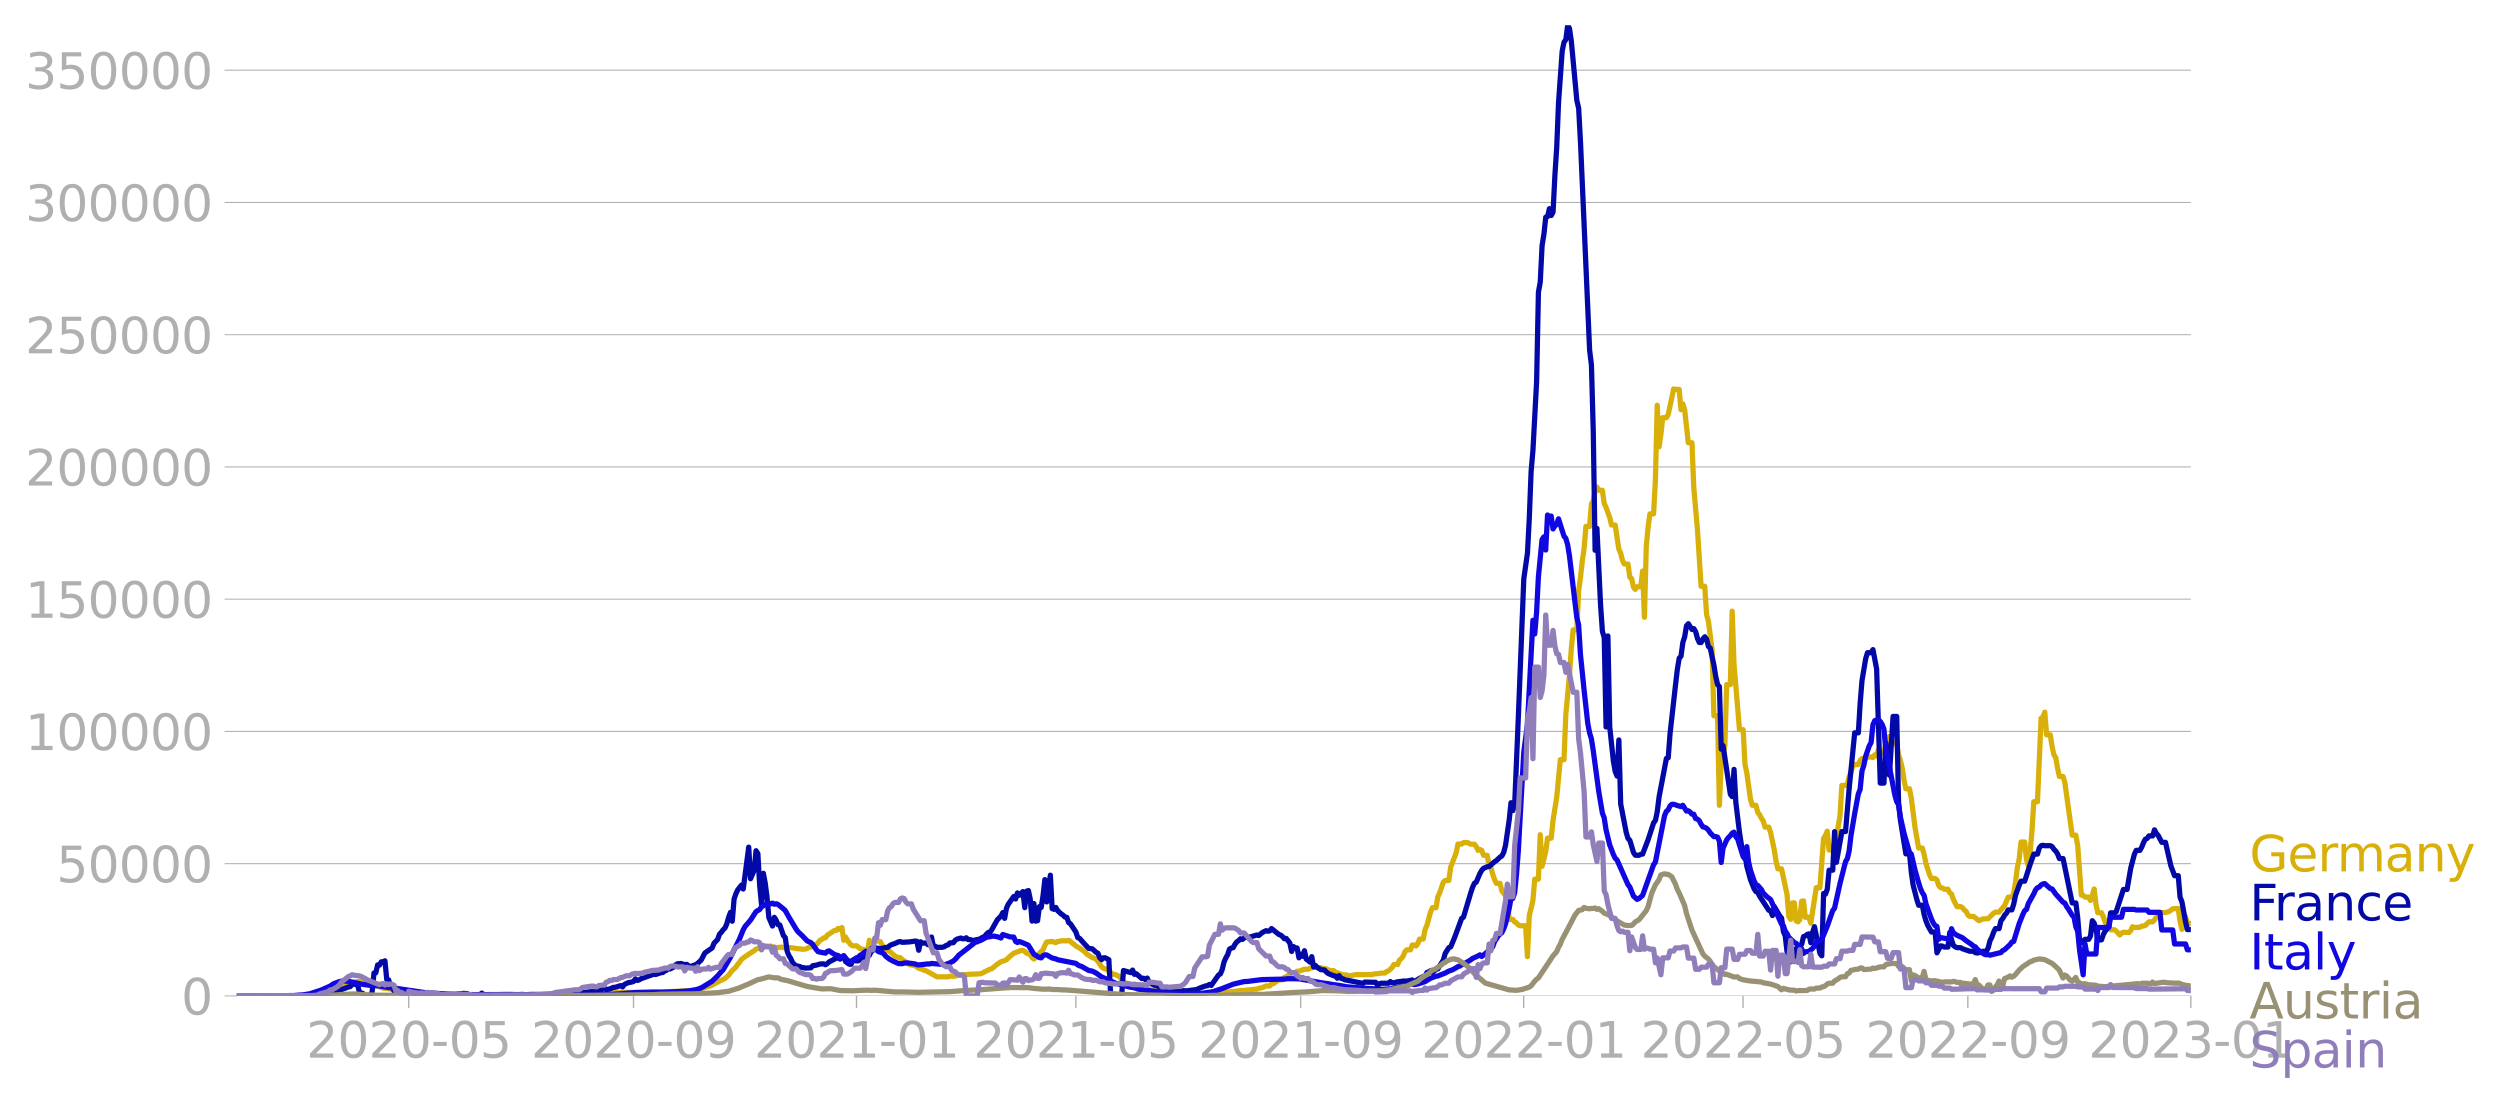 <svg xmlns="http://www.w3.org/2000/svg" xmlns:xlink="http://www.w3.org/1999/xlink" width="951.91" height="419.946" viewBox="0 0 713.933 314.96"><defs><style>*{stroke-linejoin:round;stroke-linecap:butt}</style></defs><g id="figure_1"><path id="patch_1" d="M0 314.96h713.933V0H0v314.96z" style="fill:none"/><g id="axes_1"><path id="patch_2" d="M67.645 284.4h558V7.2h-558v277.2z" style="fill:none"/><g id="matplotlib.axis_1"><g id="xtick_1"><g id="line2d_1"><defs><path id="me583540f4d" d="M0 0v3.5" style="stroke:#b0b0b0;stroke-width:.4"/></defs><use xlink:href="#me583540f4d" x="116.711" y="284.4" style="fill:#b0b0b0;stroke:#b0b0b0;stroke-width:.4"/></g><g id="text_1" style="fill:#b0b0b0" transform="matrix(.14 0 0 -.14 87.463 302.038)"><defs><path id="DejaVuSans-32" d="M1228 531h2203V0H469v531q359 372 979 998 621 627 780 809 303 340 423 576 121 236 121 464 0 372-261 606-261 235-680 235-297 0-627-103-329-103-704-313v638q381 153 712 231 332 78 607 78 725 0 1156-363 431-362 431-968 0-288-108-546-107-257-392-607-78-91-497-524-418-433-1181-1211z" transform="scale(.016)"/><path id="DejaVuSans-30" d="M2034 4250q-487 0-733-480-245-479-245-1442 0-959 245-1439 246-480 733-480 491 0 736 480 246 480 246 1439 0 963-246 1442-245 480-736 480zm0 500q785 0 1199-621 414-620 414-1801 0-1178-414-1799Q2819-91 2034-91q-784 0-1198 620-414 621-414 1799 0 1181 414 1801 414 621 1198 621z" transform="scale(.016)"/><path id="DejaVuSans-2d" d="M313 2009h1684v-512H313v512z" transform="scale(.016)"/><path id="DejaVuSans-35" d="M691 4666h2478v-532H1269V2991q137 47 274 70 138 23 276 23 781 0 1237-428 457-428 457-1159 0-753-469-1171Q2575-91 1722-91q-294 0-599 50Q819 9 494 109v635q281-153 581-228t634-75q541 0 856 284 316 284 316 772 0 487-316 771-315 285-856 285-253 0-505-56-251-56-513-175v2344z" transform="scale(.016)"/></defs><use xlink:href="#DejaVuSans-32"/><use xlink:href="#DejaVuSans-30" x="63.623"/><use xlink:href="#DejaVuSans-32" x="127.246"/><use xlink:href="#DejaVuSans-30" x="190.869"/><use xlink:href="#DejaVuSans-2d" x="254.492"/><use xlink:href="#DejaVuSans-30" x="290.576"/><use xlink:href="#DejaVuSans-35" x="354.199"/></g></g><g id="xtick_2"><use xlink:href="#me583540f4d" id="line2d_2" x="180.915" y="284.4" style="fill:#b0b0b0;stroke:#b0b0b0;stroke-width:.4"/><g id="text_2" style="fill:#b0b0b0" transform="matrix(.14 0 0 -.14 151.667 302.038)"><defs><path id="DejaVuSans-39" d="M703 97v575q238-113 481-172 244-59 479-59 625 0 954 420 330 420 377 1277-181-269-460-413-278-144-615-144-700 0-1108 423-408 424-408 1159 0 718 425 1152 425 435 1131 435 810 0 1236-621 427-620 427-1801 0-1103-524-1761Q2575-91 1691-91q-238 0-482 47Q966 3 703 97zm1256 1978q425 0 673 290 249 291 249 798 0 503-249 795-248 292-673 292t-673-292q-248-292-248-795 0-507 248-798 248-290 673-290z" transform="scale(.016)"/></defs><use xlink:href="#DejaVuSans-32"/><use xlink:href="#DejaVuSans-30" x="63.623"/><use xlink:href="#DejaVuSans-32" x="127.246"/><use xlink:href="#DejaVuSans-30" x="190.869"/><use xlink:href="#DejaVuSans-2d" x="254.492"/><use xlink:href="#DejaVuSans-30" x="290.576"/><use xlink:href="#DejaVuSans-39" x="354.199"/></g></g><g id="xtick_3"><use xlink:href="#me583540f4d" id="line2d_3" x="244.597" y="284.4" style="fill:#b0b0b0;stroke:#b0b0b0;stroke-width:.4"/><g id="text_3" style="fill:#b0b0b0" transform="matrix(.14 0 0 -.14 215.35 302.038)"><defs><path id="DejaVuSans-31" d="M794 531h1031v3560L703 3866v575l1116 225h631V531h1031V0H794v531z" transform="scale(.016)"/></defs><use xlink:href="#DejaVuSans-32"/><use xlink:href="#DejaVuSans-30" x="63.623"/><use xlink:href="#DejaVuSans-32" x="127.246"/><use xlink:href="#DejaVuSans-31" x="190.869"/><use xlink:href="#DejaVuSans-2d" x="254.492"/><use xlink:href="#DejaVuSans-30" x="290.576"/><use xlink:href="#DejaVuSans-31" x="354.199"/></g></g><g id="xtick_4"><use xlink:href="#me583540f4d" id="line2d_4" x="307.235" y="284.4" style="fill:#b0b0b0;stroke:#b0b0b0;stroke-width:.4"/><g id="text_4" style="fill:#b0b0b0" transform="matrix(.14 0 0 -.14 277.987 302.038)"><use xlink:href="#DejaVuSans-32"/><use xlink:href="#DejaVuSans-30" x="63.623"/><use xlink:href="#DejaVuSans-32" x="127.246"/><use xlink:href="#DejaVuSans-31" x="190.869"/><use xlink:href="#DejaVuSans-2d" x="254.492"/><use xlink:href="#DejaVuSans-30" x="290.576"/><use xlink:href="#DejaVuSans-35" x="354.199"/></g></g><g id="xtick_5"><use xlink:href="#me583540f4d" id="line2d_5" x="371.439" y="284.4" style="fill:#b0b0b0;stroke:#b0b0b0;stroke-width:.4"/><g id="text_5" style="fill:#b0b0b0" transform="matrix(.14 0 0 -.14 342.191 302.038)"><use xlink:href="#DejaVuSans-32"/><use xlink:href="#DejaVuSans-30" x="63.623"/><use xlink:href="#DejaVuSans-32" x="127.246"/><use xlink:href="#DejaVuSans-31" x="190.869"/><use xlink:href="#DejaVuSans-2d" x="254.492"/><use xlink:href="#DejaVuSans-30" x="290.576"/><use xlink:href="#DejaVuSans-39" x="354.199"/></g></g><g id="xtick_6"><use xlink:href="#me583540f4d" id="line2d_6" x="435.121" y="284.4" style="fill:#b0b0b0;stroke:#b0b0b0;stroke-width:.4"/><g id="text_6" style="fill:#b0b0b0" transform="matrix(.14 0 0 -.14 405.873 302.038)"><use xlink:href="#DejaVuSans-32"/><use xlink:href="#DejaVuSans-30" x="63.623"/><use xlink:href="#DejaVuSans-32" x="127.246"/><use xlink:href="#DejaVuSans-32" x="190.869"/><use xlink:href="#DejaVuSans-2d" x="254.492"/><use xlink:href="#DejaVuSans-30" x="290.576"/><use xlink:href="#DejaVuSans-31" x="354.199"/></g></g><g id="xtick_7"><use xlink:href="#me583540f4d" id="line2d_7" x="497.759" y="284.4" style="fill:#b0b0b0;stroke:#b0b0b0;stroke-width:.4"/><g id="text_7" style="fill:#b0b0b0" transform="matrix(.14 0 0 -.14 468.511 302.038)"><use xlink:href="#DejaVuSans-32"/><use xlink:href="#DejaVuSans-30" x="63.623"/><use xlink:href="#DejaVuSans-32" x="127.246"/><use xlink:href="#DejaVuSans-32" x="190.869"/><use xlink:href="#DejaVuSans-2d" x="254.492"/><use xlink:href="#DejaVuSans-30" x="290.576"/><use xlink:href="#DejaVuSans-35" x="354.199"/></g></g><g id="xtick_8"><use xlink:href="#me583540f4d" id="line2d_8" x="561.963" y="284.4" style="fill:#b0b0b0;stroke:#b0b0b0;stroke-width:.4"/><g id="text_8" style="fill:#b0b0b0" transform="matrix(.14 0 0 -.14 532.715 302.038)"><use xlink:href="#DejaVuSans-32"/><use xlink:href="#DejaVuSans-30" x="63.623"/><use xlink:href="#DejaVuSans-32" x="127.246"/><use xlink:href="#DejaVuSans-32" x="190.869"/><use xlink:href="#DejaVuSans-2d" x="254.492"/><use xlink:href="#DejaVuSans-30" x="290.576"/><use xlink:href="#DejaVuSans-39" x="354.199"/></g></g><g id="xtick_9"><use xlink:href="#me583540f4d" id="line2d_9" x="625.645" y="284.4" style="fill:#b0b0b0;stroke:#b0b0b0;stroke-width:.4"/><g id="text_9" style="fill:#b0b0b0" transform="matrix(.14 0 0 -.14 596.397 302.038)"><defs><path id="DejaVuSans-33" d="M2597 2516q453-97 707-404 255-306 255-756 0-690-475-1069Q2609-91 1734-91q-293 0-604 58T488 141v609q262-153 574-231 313-78 654-78 593 0 904 234t311 681q0 413-289 645-289 233-804 233h-544v519h569q465 0 712 186t247 536q0 359-255 551-254 193-729 193-260 0-557-57-297-56-653-174v562q360 100 674 150t592 50q719 0 1137-327 419-326 419-882 0-388-222-655t-631-370z" transform="scale(.016)"/></defs><use xlink:href="#DejaVuSans-32"/><use xlink:href="#DejaVuSans-30" x="63.623"/><use xlink:href="#DejaVuSans-32" x="127.246"/><use xlink:href="#DejaVuSans-33" x="190.869"/><use xlink:href="#DejaVuSans-2d" x="254.492"/><use xlink:href="#DejaVuSans-30" x="290.576"/><use xlink:href="#DejaVuSans-31" x="354.199"/></g></g></g><g id="matplotlib.axis_2"><g id="ytick_1"><path id="line2d_10" d="M67.645 284.4h558" clip-path="url(#p1cb2a38224)" style="fill:none;stroke:#b0b0b0;stroke-width:.3;stroke-linecap:square"/><g id="line2d_11"><defs><path id="mfbc262b089" d="M0 0h-3.5" style="stroke:#b0b0b0;stroke-width:.3"/></defs><use xlink:href="#mfbc262b089" x="67.645" y="284.4" style="fill:#b0b0b0;stroke:#b0b0b0;stroke-width:.3"/></g><use xlink:href="#DejaVuSans-30" id="text_10" style="fill:#b0b0b0" transform="matrix(.14 0 0 -.14 51.737 289.719)"/></g><g id="ytick_2"><path id="line2d_12" d="M67.645 246.636h558" clip-path="url(#p1cb2a38224)" style="fill:none;stroke:#b0b0b0;stroke-width:.3;stroke-linecap:square"/><use xlink:href="#mfbc262b089" id="line2d_13" x="67.645" y="246.636" style="fill:#b0b0b0;stroke:#b0b0b0;stroke-width:.3"/><g id="text_11" style="fill:#b0b0b0" transform="matrix(.14 0 0 -.14 16.108 251.955)"><use xlink:href="#DejaVuSans-35"/><use xlink:href="#DejaVuSans-30" x="63.623"/><use xlink:href="#DejaVuSans-30" x="127.246"/><use xlink:href="#DejaVuSans-30" x="190.869"/><use xlink:href="#DejaVuSans-30" x="254.492"/></g></g><g id="ytick_3"><path id="line2d_14" d="M67.645 208.872h558" clip-path="url(#p1cb2a38224)" style="fill:none;stroke:#b0b0b0;stroke-width:.3;stroke-linecap:square"/><use xlink:href="#mfbc262b089" id="line2d_15" x="67.645" y="208.872" style="fill:#b0b0b0;stroke:#b0b0b0;stroke-width:.3"/><g id="text_12" style="fill:#b0b0b0" transform="matrix(.14 0 0 -.14 7.2 214.191)"><use xlink:href="#DejaVuSans-31"/><use xlink:href="#DejaVuSans-30" x="63.623"/><use xlink:href="#DejaVuSans-30" x="127.246"/><use xlink:href="#DejaVuSans-30" x="190.869"/><use xlink:href="#DejaVuSans-30" x="254.492"/><use xlink:href="#DejaVuSans-30" x="318.115"/></g></g><g id="ytick_4"><path id="line2d_16" d="M67.645 171.108h558" clip-path="url(#p1cb2a38224)" style="fill:none;stroke:#b0b0b0;stroke-width:.3;stroke-linecap:square"/><use xlink:href="#mfbc262b089" id="line2d_17" x="67.645" y="171.108" style="fill:#b0b0b0;stroke:#b0b0b0;stroke-width:.3"/><g id="text_13" style="fill:#b0b0b0" transform="matrix(.14 0 0 -.14 7.2 176.427)"><use xlink:href="#DejaVuSans-31"/><use xlink:href="#DejaVuSans-35" x="63.623"/><use xlink:href="#DejaVuSans-30" x="127.246"/><use xlink:href="#DejaVuSans-30" x="190.869"/><use xlink:href="#DejaVuSans-30" x="254.492"/><use xlink:href="#DejaVuSans-30" x="318.115"/></g></g><g id="ytick_5"><path id="line2d_18" d="M67.645 133.344h558" clip-path="url(#p1cb2a38224)" style="fill:none;stroke:#b0b0b0;stroke-width:.3;stroke-linecap:square"/><use xlink:href="#mfbc262b089" id="line2d_19" x="67.645" y="133.344" style="fill:#b0b0b0;stroke:#b0b0b0;stroke-width:.3"/><g id="text_14" style="fill:#b0b0b0" transform="matrix(.14 0 0 -.14 7.2 138.663)"><use xlink:href="#DejaVuSans-32"/><use xlink:href="#DejaVuSans-30" x="63.623"/><use xlink:href="#DejaVuSans-30" x="127.246"/><use xlink:href="#DejaVuSans-30" x="190.869"/><use xlink:href="#DejaVuSans-30" x="254.492"/><use xlink:href="#DejaVuSans-30" x="318.115"/></g></g><g id="ytick_6"><path id="line2d_20" d="M67.645 95.58h558" clip-path="url(#p1cb2a38224)" style="fill:none;stroke:#b0b0b0;stroke-width:.3;stroke-linecap:square"/><use xlink:href="#mfbc262b089" id="line2d_21" x="67.645" y="95.581" style="fill:#b0b0b0;stroke:#b0b0b0;stroke-width:.3"/><g id="text_15" style="fill:#b0b0b0" transform="matrix(.14 0 0 -.14 7.2 100.9)"><use xlink:href="#DejaVuSans-32"/><use xlink:href="#DejaVuSans-35" x="63.623"/><use xlink:href="#DejaVuSans-30" x="127.246"/><use xlink:href="#DejaVuSans-30" x="190.869"/><use xlink:href="#DejaVuSans-30" x="254.492"/><use xlink:href="#DejaVuSans-30" x="318.115"/></g></g><g id="ytick_7"><path id="line2d_22" d="M67.645 57.817h558" clip-path="url(#p1cb2a38224)" style="fill:none;stroke:#b0b0b0;stroke-width:.3;stroke-linecap:square"/><use xlink:href="#mfbc262b089" id="line2d_23" x="67.645" y="57.817" style="fill:#b0b0b0;stroke:#b0b0b0;stroke-width:.3"/><g id="text_16" style="fill:#b0b0b0" transform="matrix(.14 0 0 -.14 7.2 63.136)"><use xlink:href="#DejaVuSans-33"/><use xlink:href="#DejaVuSans-30" x="63.623"/><use xlink:href="#DejaVuSans-30" x="127.246"/><use xlink:href="#DejaVuSans-30" x="190.869"/><use xlink:href="#DejaVuSans-30" x="254.492"/><use xlink:href="#DejaVuSans-30" x="318.115"/></g></g><g id="ytick_8"><path id="line2d_24" d="M67.645 20.053h558" clip-path="url(#p1cb2a38224)" style="fill:none;stroke:#b0b0b0;stroke-width:.3;stroke-linecap:square"/><use xlink:href="#mfbc262b089" id="line2d_25" x="67.645" y="20.053" style="fill:#b0b0b0;stroke:#b0b0b0;stroke-width:.3"/><g id="text_17" style="fill:#b0b0b0" transform="matrix(.14 0 0 -.14 7.2 25.372)"><use xlink:href="#DejaVuSans-33"/><use xlink:href="#DejaVuSans-35" x="63.623"/><use xlink:href="#DejaVuSans-30" x="127.246"/><use xlink:href="#DejaVuSans-30" x="190.869"/><use xlink:href="#DejaVuSans-30" x="254.492"/><use xlink:href="#DejaVuSans-30" x="318.115"/></g></g></g><path id="line2d_26" d="m67.645 284.4 21.401-.107 2.088-.154 1.566-.265 1.566-.405 1.044-.457.522-.098 3.654-2.176 3.654-.564 3.132.786.522.336 1.566.476 1.044.437 3.654.405 1.044.245 5.741.789 1.044.013 6.264.252 1.566.063 14.094.088 2.61-.13 3.653.126 11.484-.02 4.698-.139 9.918-.433 1.565-.1 8.352.102 1.566-.093 2.088-.076 6.786-.332 2.088-.104 3.132-.652 1.044-.362 1.044-.277 1.566-.831 1.044-.563 1.044-.497.522-.265 1.043-.924 1.044-1.345 1.044-.96.522-.796.522-.592.522-.803 1.044-.792 2.088-1.384.522-.304.522-.469 1.044-.335.522.002 1.044-.34.522-.219.522.101.522-.1.522.274 1.044.198 1.566-.146.522.13 2.088.01 2.088.317.522-.005.522.147 1.044-.045.522-.175.522-.341 1.044-.174.522-.383.522-.176 1.044-1.246.522-.262.522-.435.522-.04.522-.747 2.087-1.357.522-.03.522-.55.522.322.522-.568.522 3.644.522-.937.522.972 1.044 1.328.522.246 1.044-.038 1.044.843 1.566.36.522.665.522-3.436.522 1.178.522-.715.522-.286.522-.098 1.044.31.522 1.022.522.65.522.33.522.578.522.154 1.044.906.522.486 1.044.42.522.044.522.535 1.566 1.02.522.442 1.566.268 1.044.738 1.044.318.522.278.522.116 3.132 1.729 3.131.012.522-.168 1.566-.046 1.044-.275 1.566-.126 1.566-.12 1.044-.041 2.088-.1 2.61-1.306.522-.132 1.566-1.304 1.044-.68 1.044-.336.522-.256 1.044-.997 1.044-.85 1.566-.59.522-.178.522-.034.522.253.522.537.522.149.522.287.522.796.522.42.522-.386 1.566-1.767.522-.423.522-1.297.522-.973 1.565-.151 1.044.324.522-.344.522-.01.522-.185 1.566.038.522-.147.522.286.522.516.522.347.522.48 1.044.565 1.566 1.125.522.63 1.566.984.522.152.522.338.522.489 1.044 1.612.522.448 1.044.37 1.566 1.247 1.044.28 1.044.543.522.907.522.646 1.044.329.522.309 1.044.09.522-.248.522.18 1.044.793 1.044.245.522.063 1.044.336 3.131.537 1.566.554 1.044-.028 6.264.356.522.058.522-.132 3.654-.126 1.566-.155 4.698-.432 1.044-.089 1.044-.1 1.044-.174h1.044l1.044-.14 2.088-.237h.522l.522-.235 1.044-.23 1.044-.457h1.043l.522-.537.522-.155 1.566-1.056h1.044l.522-.681.522-.198 1.566-1.102h1.044l.522-.482h.522l1.566-.57h1.044l.522-.298 1.566-.294.522.138h1.044l.522.212 1.044.163 1.044.48h1.044l.522.443 2.088.775h1.044l.522.212.522.054 1.566-.343 4.698.004.522-.195 1.565-.136.522-.118h1.044l.522-.443.522-.194 1.044-.95.522-.87h1.044l.522-1.269.522-.4.522-.668.522-1.29.522-.55h1.044l.522-1.364.522-.036.522.303.522-.638.522-1.343h1.044l.522-2.694.522-1.19 1.044-3.832.522-1.243h1.044l.522-3.143.522-1.102 1.044-3.057.522-.467h1.044l.522-3.788 1.566-4.092.522-2.53h1.044l.522-.387 1.044-.08 1.044.52h1.044l.522.7.522 1.046.522-.26.522.28.522 1.41h1.043l.522 2.839.522.565.522 1.974.522 1.504.522 1.113h1.044l.522 2.141 1.044 1.407.522 1.267.522 5.5h1.044l.522.711.522.253.522.606.522.233h1.566l.522 8.81.522-11.668 1.044-4.364.522-6.078h1.044l.522-12.699.522 9.013 1.044-4.164.522-3.872h1.044l.522-5.069 1.044-6.539 1.044-10.796h1.044l.522-12.907 1.044-11.245.522-7.51.522-5.394h1.044l.522-11.022.522-3.848.522-4.801.522-3.559.522-6.332h1.044l.522-6.453.522-.75.521-2.779.522-1.267.522.935h1.044l.522 3.76.522 1.117 1.044 2.86.522 2.172h1.044l1.044 6.875.522 1.179.522 2.082.522 1.004h1.044l.522 3.767.522.41.522 2.442.522.61.522-.74h1.044l.522-4.47.522 13.176.522-20.096.522-5.619.522-3.802h1.044l.522-9.554.522-21.46.522 11.876.522-3.472.522-4.857h1.044l.522-.892 1.566-7.314.522.145h1.044l.522 5.783.522-1.648.522 1.646 1.044 9.436h1.044l.522 12.852 1.044 11.917 1.044 16.232h1.043l.522 8.06.522 1.9 1.044 8.096.522 18.91h1.044l.522 25.565.522-12.342 1.044-4.665.522-17.45h1.044l.522-20.968.522 15.147 1.566 18.693h1.044l.522 9.85.522 2.512 1.044 7.441.522 1.784h1.044l.522 2.046.522.642.522 1.038.522.778.522 1.734h1.044l.522 1.487 1.044 4.992.522 3.263.522 2.168h1.044l1.566 7.294.522 6.335.522.793.522-4.687h.522l.522 5.119.522.275.522-.628.522-5.233.522-.122.522 4.687h1.044l.522 1.691 1.565-10.144h1.044l1.044-14.063.522-.83.522-1.241.522 5.369h1.044l1.044-3.642 1.044-6.161.522-8.64h1.044l.522-.316.522-2.075 1.044-3.024.522-.53h1.044l.522-1.176.522-.557.522.348.522-.295.522-.5h1.044l.522.175.522-.78.522.336.522-1.807.522.867h1.044l.522-2.55.522-.643.522-1.445.522 1.675.522.203h1.044l.522 3.348.522 1.642.522 2.074.522 3.506.522 2.484h1.044l.522 2.713 1.044 8.295 1.044 5.91h1.043l.522 1.86.522 2.59 1.044 3.205.522 1.043h1.044l.522.406.522 1.613.522.577.522.13.522.336h1.044l.522 1.026.522.36.522 1.56 1.044 2.035h1.044l.522.336.522.637.522.393.522 1.057.522.369h1.044l1.566 1.239 1.044-.51 1.566-.088 1.566-1.563.522-.297h1.044l1.044-1.269.522-.584 1.044-2.43h1.044l.522-1.116.522-3.134.522-4.218.522-2.361.522-4.917h1.044l.522 5.067.521 1.665.522-4.07.522-5.787.522-8.388h1.044l1.044-23.84.522-.347.522-1.372.522 6.465h1.044l.522 3.318.522 2.426.522.72.522 3.065.522 2.364h1.044l.522 1.82 2.088 14.945h1.044l.522 2.904 1.044 14.221.522.03.522.524h1.044l.522.956.522-1.35.522-1.926.522 4.311.522 2.475h1.044l.522 1.131.522 1.498.522.994 1.044 1.238h1.044l.522.329 1.044 1.167.522-.516.522-.262 1.566.07.522-.527.522-1.13.522.213 1.565-.044.522-.34.522-.025.522-.17 1.044-1.03h1.044l.522-.541.522-.751.522-.323 1.044-1.025h1.044l1.044-.292 1.044-.79 1.044-.078h.522l.522 3.701.522 2.254.522-.855.522-2.757.522 1.892h1.044" clip-path="url(#p1cb2a38224)" style="fill:none;stroke:#d8b009;stroke-width:1.5;stroke-linecap:square"/><path id="line2d_27" d="m67.645 284.4 20.88-.107 2.61-.224 2.087-.309 2.088-.435 1.044-.375 1.044-.299 2.088-.79.522-.107.522-.581.522-.203.522.196.522-.155.522 2.344 1.044.372.522.673h1.566l.522-1.151.522-5.384.522-.052.522-2.259.522.07.522-.949.522-.035.522-.255.522 5.358.522.075.522 1.595.522.152.522 1.541.522-.1.522.23.522.05 1.043-.184.522.351.522-.316.522.247 1.044.125 1.044.554.522-.603 1.566.08 1.566.077.522.39 7.308.19.522-.332.522.017 1.044-.207 1.044.089.522.367 1.044-.109.522.132 1.566-.127.522-.415.522.43 2.61-.017 3.132-.017 2.61.023.521.081 2.088-.135 1.044.088 1.566-.087 2.61.02h1.044l2.61-.005 3.132-.223 1.566-.06 1.566-.098 1.566-.092 4.698-.505 1.044-.172 1.044-.664.522.445 1.044-.204 1.044-.45.522-.029 1.565-.489.522.378.522-.693 1.044-.503 1.044-.192.522-.163.522-.734.522.443.522-.133.522-.339 3.654-1.293.522.073 1.044-.34.522-.18.522-.05.522-.4.522-.24.522-.453.522.085 1.044-.564.522-.612.522-.31 1.044-.081 1.044.358.522-.122 1.044.706 1.044-.449.522-.144.522-.357 1.044-.967 1.044-2.024 2.088-1.445.522-1.333 1.044-1.086.522-1.494.522-.547.522-.729.522-.48.521-1.192.522-1.858.522-1.416.522 2.506.522-6.336.522-1.52.522-1.094 1.044-1.343.522 1.097 1.566-11.954.522 9.028 1.044-2.445.522-5.562.522.821.522 9.136.522 5.393.522-8.904.522 2.726.522 3.972.522 5.902 1.044 2.454.522-2.48.522.815.522 1.27.522.094 1.044 3.059.522.538.522 3.85.522 1.304.522.84.522 1.132.522.56.522.364 1.044.24.522.273.522.024.522.136 1.566-.075.522-.604 1.044-.166 1.044-.328 1.044-.04.522.25.522-.328.522-.488 2.087-1.075.522-.014.522.295 1.044-.832.522 1.547 1.044.738.522.04.522-1.244 1.044.283.522-.04.522-.392.522-.105.522-1.008.522.144.522-.19.522-.055.522-1.803.522-.373 1.044.145 1.044.182 1.566-.365.522.002.522-.46.522-.305 1.044-.365 1.044-.484.522-.054.522.203 2.088-.124 1.566-.236.522.059.522 2.567.522-2.414.522.373 1.044-.036.522.466.522.107.522-2.272.522 2.687.522-.07.522.328 1.565-.029.522-.155.522-.37.522-.122.522-.58 1.044-.091.522-.7.522-.312 1.044-.305.522.225.522-.008.522-.289.522.509.522.014 1.044.262 1.044-.292.522-.033 1.044-.61.522-.17.522-.687.522-.498.522-.1.522-.739 1.566-2.792 1.044-1.057.522-1.007.522 1.654.522-2.9.522-1.142 1.566-2.213.522.724.522-1.73.522.685 1.044-1.06.522 4.582.522-4.695.522-.182.522 2.446.522 6.271.522-5.001.522 5.019.522-.134.522-4.02.522.241.522-3.353.522-4.594.522 6.365 1.044-7.634.521 9.551.522.199.522-.534.522.926 1.044.945.522.348.522.526.522.081.522 1.484.522.365 1.566 2.359.522 1.573.522.237 1.566 1.76 1.044 1.085 1.044.136 1.044.981.522.243.522 1.306.522.55.522-.53.522-.005 1.044.54.522 10.342h3.132l.522-7.246 2.088.602.522-.723.522 1.22.522-.176 1.566 1.368.522-.087.522.413.522-.455.522 1.196 1.044.621.522.238.522.052 1.565.832 5.742.762.522-.128.522.103 3.132-.397 1.044-.484 1.566-.571.522-.05.522-.364.522.284 2.088-2.967.522-.315.522-1.215.522-2.171.522-1.192.522-.914.522-1.59.522-.292.522-.132.522-.961.522-.686.522-.359.522-.529.522.203 1.044-.825.522.305 2.61-.755.522.148 1.044-.879 1.044-.511.522.154.521-.087.522-.667 2.088 1.685.522.185.522.428.522.592.522-.085 1.044 1.298.522 2.426.522-1.394.522.396.522.025.522 2.793.522-1.017.522.597.522-1.594.522 2.406.522.347.522.5.522-1.565.522 2.934.522-.428.522.562 1.044.65 1.044.088.522.598.522.403 1.566.655.522.084.522.613.522-.728.522.764.522.116.522.281 5.22 1.038.522-.376 3.132.08.521.876.522-.48.522-.15 2.088.016.522-.483.522.364.522-.029 1.044-.28 1.044-.101.522-.108 1.044.016 1.566-.311.522.503 1.566-.983 1.044-.483.522-.038.522-1.129.522-.176.522-.35.522.56 1.044-.967.522-.115 1.566-2.534.522-1.876 1.044-1.648.522-.22 1.044-2.47 2.088-5.667.522-.347 2.088-7.001.522-1.551.522-1.14.522-.333 1.044-2.451.522-.911.522-.571 1.043-.448.522-.05 1.566-1.375.522-.322 1.044-.997.522-.327.522-1.022.522-2.006 1.044-7.198.522-4.971.522 2.241.522-1.656 1.044-24.905 1.566-39.651 1.044-7.31.522-9.944.522-13.39.522-6.08 1.044-19.485.522-25.643.522-2.854.522-10.45.522-3.19.522-4.909.522-.16.522-2.259.522 1.939.522-.941.522-10.407.522-8.058.522-12.832 1.044-14.72.522-2.537.522-.736.522-4.109.522.954.522 3.638 1.044 11.23.522 5.63.522 2.269.522 9.56 2.61 59.522.522 4.273.522 18.994.521 33.88.522-6.25 1.044 21.981.522 7.431.522 1.752.522 25.542.522-25.989.522 25.973 1.044 9.765.522 2.972.522 1.309.522-10.31.522 18.274 1.566 8.082.522 1.77.522.51 1.044 3.485.522.778 1.044.035.522-.294.522-.06 1.566-4.106 1.566-4.809.522-.68.522-2.555.522-4.169 2.088-10.99.522-.206.522-6.884 1.566-13.946.522-4.468.522-3.118.522-.569.522-3.936.522-1.615.522-3.147.522-.587 1.044 1.652.522-.25.522.855.522 1.955.522 1.15.522.005.521-1.043.522-.581.522.71.522 2.049.522.482 1.044 4.864.522 3.258.522 2.267.522.618.522 17.832.522-1.001 2.088 13.933.522.62.522-7.769.522 9.494 1.044 8.58.522 3.354.522 2.399.522.572.522 3.278 1.044 3.818 1.044 2.618.522.799.522.15.522 1.15 2.61 4.003.522.152.522 1.374.522-2.578 1.566 2.667.522.634.522 3.84.522 1.235.522 4.569.522.713.522 2.107.522-.116.522.057.522-3.703 1.044-.78.522-.447.522-2.19.522-.172.522-.443.522-.167.522 2.536.521-2.987.522-1.594 1.566 7.644.522.668.522-17.797.522.203.522-1.395.522-5.452 1.044-.01.522-11 .522 8.75 1.566-8.79h1.044l1.044-12.433 1.566-15.753h1.044l.522-8.47.522-6.431 1.044-6.244.522-1.74h1.044l.522-.873 1.044 5.496 1.044 32.617h1.044l.522-11.476 1.044 9.213 1.044-16.772h1.044l.522 24.588.522 4.993 1.566 9.661h1.044l.522 5.38.522 3.615 1.044 4.06.522 1.62h1.043l.522 2.675.522 1.8.522 1.314 1.044 1.853h1.044l.522 5.942 1.044-1.987.522.078.522.268h1.044l.522-4.158.522 2.13.522 1.566.522.4.522.233h1.044l.522.322 2.088.704h1.044l.522.41.522.08 1.044-.193.522-.29h1.044l.522-.927.522-2.052.522-1.02.522-1.448.522-1.035h1.044l.522-2.264.522-.636.522-.937.522-.559.522-.953h1.044l.522-1.658.522-2.522 1.044-2.86.522-1.158h1.044l1.565-4.814 1.044-2.92h1.044l.522-1.784.522-.604.522-.136.522.139 1.566-.02.522.268.522.768.522.527.522.802.522 1.323h1.044l2.088 10.161.522 2.514h1.044l.522 4.227.522 6.436.522.656 1.044-.93h1.044l.522-.94.522-4.374.522.679.522 1.617.522 3.176h1.044l.522-1.518.522-.97 1.044-1.221.522-4.012h1.044l.522-.25 2.088-6.426h1.044l1.044-6.074 1.044-3.968.522-1.12h1.043l.522-.89.522-1.34.522-.952.522-.236.522-.716h1.044l.522-1.727.522.98.522.61 1.044 1.975h1.044l1.566 6.76 1.044 2.764h1.044l.522 6.18.522 1.269 1.044 5.78.522 2.162h1.044" clip-path="url(#p1cb2a38224)" style="fill:none;stroke:#0309a6;stroke-width:1.5;stroke-linecap:square"/><path id="line2d_28" d="m67.645 284.4 16.181-.094 2.61-.19 2.088-.329 3.132-1.035 2.61-1.149 1.044-.701 1.566-.566 1.044-.204 1.566.108 2.088.421 1.566.366 1.044.158 1.566.22 2.088.092 1.044.172 1.044.179 1.566.236.522-.076 1.566.296 8.351 1.246 1.044.025 5.22.332 12.528.284 2.088.034 3.131-.035 8.874.058 11.484-.056 8.874-.251 6.263-.51 2.61-.064 2.088-.062 3.132.033 4.698-.183 2.61-.167 2.088-.338 1.044-.309 1.044-.516 2.61-1.618 1.566-1.53 1.044-1.183.522-.537 2.087-3.56 2.61-5.275 1.044-2.595.522-.932 1.566-1.84 1.566-2.422 1.044-.618.522-.74 1.044-.634.522-.335.522.276 1.044-.372.522.313.522-.142.522.194 1.566 1.272.522.478 1.044 1.876 1.044 1.734 1.044 1.742.522.707 1.044.973 1.044 1.08.522.568 1.044.481.522.487 1.044 1.53.522.58 2.088.405.522-.52.522-.133 1.565 1.053 1.044.29.522.394.522.021.522-.392 1.044 1.302 1.044.474.522-.248.522-.587.522-.342.522-.153.522-.573.522-.24 1.044-.893 1.044 1.05.522-.879.522-.472.522-.187.522.122.522.491 1.044.276.522.396.522.656 1.044.804 1.044.582 1.566.69 1.044.02.522-.175 1.044-.025 2.088.276.522.217.522.076 2.61-.299.522.025.522-.16 3.131.277.522.15 1.566-.579 1.044-.561.522-.468 1.044-1.201 3.132-2.443 1.566-1.245.522-.084.522-.287.522-.155 1.566-.861 1.566-.28.522-.083 1.044.197 1.044.365.522-.998 2.088.677 1.044.057.522 1.251.522.29.522-.285 1.044.394 1.044.45.522.24 1.566 2.532 1.566.968.522.097.522-.612.522-.267.522.026 1.565.89 1.044.246.522.25 5.22 1.037.522.433.522.27.522.138 2.088 1.187 1.044.186 1.044.529 1.566 1.103 2.088.972 2.088.905 1.566.405 2.088.592 1.566.264 1.044.363 2.088.293 5.741.72 4.698.39 2.61-.023 2.61-.119 3.654-.528 2.61-.882 3.132-1.253 1.566-.379 1.566-.369 1.044-.042 1.566-.21 1.566-.196 1.044-.12 6.263-.134 1.044-.128 3.132.053 2.088.356 2.61.446 1.566.295 2.088.297 1.566.272 1.566.203 2.088.39 2.61.23 3.132.232 4.697.269 2.088-.148 5.742-1.293.522-.03.522.131 1.044-.176 2.088-.684 1.566-.962 1.566-.57.522-.07 2.088-.844 1.044-.555 1.044-.37 1.044-.582.522-.338.522-.143.522-.348.522-.169 2.088-1.265.522-.405 1.566-.711.522-.31.522.463 1.043-.85 2.088-1.897.522-1.466 1.044-1.635.522-.549.522-.378.522-1.091.522-1.418 1.044-4.365.522-2.884.522-.062.522-1.575.522-5.127.522-6.656 1.566-28.328 1.044-7.93 1.566-29.783.522 3.88.522-6.073.522-10.197 1.044-10.687.522-.768.522 3.76.522-9.988.522.496.522-.196.522 3.67.522-.82.522-.514.522-1.542 1.566 4.947.522.617.522 1.818.522 3.24 2.088 17.518.522 2.162.522 8.413 1.044 10.218 1.044 9.46.522 2.716.522 1.73.522 3.33 1.565 11.636 1.044 6.212.522 1.383.522 3.389 1.044 4.31 1.044 2.732.522 1.094.522.463 3.132 7.06.522.669 1.044 2.613 1.044.93.522-.216 1.044-.906 3.132-8.756.522-.76 2.61-13.257.522-1.244.522-.405.522-1.132.522-.454.522-.03 1.044.36 1.044.305.522-.366 1.044 1.644.522-.07.522.346.522.605.522.025.522 1.228.522.164.522.458.522 1.014.521.754.522.118.522.283.522.524.522.788 1.044 1.063.522-.012.522.18.522 1.092.522 6.12.522-4.084 1.044-2.355.522-.701.522-.496.522-.722.522-.287.522 1.296.522.643 1.044 3.384.522 1.646.522.67.522-3.498.522 4.4.522 2.3 1.044 3.05.522 1.119.522.178 1.044 1.205.522.996 1.044 1.056 1.044.77 3.132 7.073.522.405.522 1.531.522.732.522 1.063 1.566 1.486.522.235 1.044 1.225.522.34.522 1.308.522-.452 1.044-.124 1.043-.86.522-.627.522-1.33.522.039.522-.41.522-.22 1.566-3.746 1.566-4.49.522-.673 1.566-7.105 1.566-6.173.522-.876.522-2.254.522-4.38 1.044-6.18 1.044-5.683.522-1.28.522-5.271.522-1.571.522-2.606 1.044-3.013.522-.933.522-5.058.522-1.191.522-.17.522-.026.522.423.522.811.522 1.356.522 5.58 1.044 5.151 1.566 8.155.522 1.847.522.856.522 3.501 1.044 4.652 1.566 5.476.522.496 1.044 4.53 1.044 3.677.521 1.65.522 1.144.522.814.522 2.376 1.566 4.35.522 1.102.522.777.522.225.522 3.683.522-.492 2.088.378.522-.056.522-2.85.522 1.173 1.044.707 1.044.476.522.223 1.044.846 1.566 1.07.522.48.522.188.522.673 1.044.801 1.044.663.522.14.522-.07.522.183 3.132-.75.522-.565.522-.252 1.566-1.455.522-.724.522-.189 1.566-5.081 1.044-2.6.522-1.091.522-.358.521-1.66 1.566-2.8.522-1.15.522-.597.522-.191.522-.61.522-.272.522-.093 1.566 1.408.522.114 1.044 1.468 2.088 2.319.522.261.522 1.04.522.72 1.044 1.714.522.536.522 2.757.522 1.253.522 5.256 1.044 7.206.522-8.842.522 2.892h2.61l.522-7.574h3.132l.522-2.93h3.132l.522-2.243h3.132l.522.184h3.131l.522.658h3.132l.522 5.038h3.132l.522 3.998h3.132l.522 1.67h1.044" clip-path="url(#p1cb2a38224)" style="fill:none;stroke:#1007e1;stroke-width:1.5;stroke-linecap:square"/><path id="line2d_29" d="m67.645 284.4 25.577-.094 4.176-.287 3.654-.178 2.61.19 3.654.164 18.791.17 34.973-.051 25.577-.26 2.088-.13 4.176-.06 5.742-.049 6.264-.335 3.131-.405 2.088-.65.522-.122 1.044-.454 2.088-.864 2.61-1.222 1.044-.194 1.566-.453.522-.14 1.566.262 1.044.009 1.044.474 1.566.288 5.742 1.704 2.61.433 1.566.26 1.044-.023 1.566-.028 2.61.511 3.653.078 2.61-.134 1.566-.038 1.044.068 1.044-.067 5.742.5 2.088-.004 4.698.109 8.873-.186 4.176-.317 5.22-.27 4.176-.328 2.61-.188 1.044-.064 5.22.025 1.566.213 2.61.225 2.088-.03.521.118 1.566.014 1.044.082 1.566.044 15.66 1.258 2.088.068 15.137.28 7.83-.04 12.006-.243 3.654-.088 8.351-.523 4.176-.187 2.61-.229 1.566-.132 4.698.085 2.61.173 9.917-.204 2.088-.313 3.654-.872 1.044-.13 2.088-.951 1.044-.425 1.044-.918 1.044-.67 1.044-.615 1.044-1.041.522-.087 2.088-1.367.522-.485.522-.194.522-.463.522-.153.522-.287 1.044-.154.522.211.522.061 1.566.998 1.566 1.195 1.566 1.764 3.131 2.72 6.786 1.933 2.088.126 1.566-.237 2.088-.675.522-.367 1.044-1.333.522-.547.522-.362 1.566-2.356 1.044-1.565 1.566-2.394 1.044-1.17.522-1.245.522-.896.522-1.37 1.566-2.926 1.044-1.987 1.044-2.032 1.044-1.35 1.044-.217.522-.63.522.229 1.044.148.522-.111.522.019.521-.143.522.384.522-.185 1.044.733.522.533 1.566.641.522.477.522.297 1.044.783 2.088 1.205 1.044.145 1.044-.025.522-.397.522-.616 1.044-.579 1.044-1.3 1.044-1.308.522-1.106 1.044-3.88 1.044-2.372 1.044-1.497.522-1.37 1.044-.329.522.155.522-.008 1.044.684 1.044 2.137.522 1.47.522.985 1.044 2.409.522 1.182.522 2.234 1.566 4.786 1.044 2.285 2.087 4.541.522.644 1.044.814.522.63.522.908.522.64 1.566 1.225.522.185 1.044.839.522-.06 2.088.775 1.044-.02.522.474 1.044.351 2.088.346 2.088.185 1.044.098.522.221 2.088.36 2.088.694 1.044.952.522-.429.522.21.522.065.522.195 1.044.072h.522l.522.23.522-.115 1.044-.001 1.566-.018.522-.346.522-.099 1.043.03.522-.274h1.044l.522-.312.522-.07.522-.298.522-.46.522-.247h1.044l.522-.634 1.044-.585.522-.439.522-.195h1.044l.522-.863.522-.2.522-.755 1.566-.333h.522l.522-.34.522-.035.522.468 2.088-.124.522-.3.522.135 1.566-.477h1.044l.522-.608.522-.203.522-.02.522-.144 1.566.01.522.803.522-.17.522.253 1.044.877h1.044l.522 3.171.522-1.69.522.171 1.044.69h1.043l.522-1.847.522 2.3 1.044.39 1.566-.03 2.088.473.522-.13 2.088-.008.522-.142.522.06.522.233h1.044l.522 1.74.522-1.496 1.566.22h1.044l.522-1.275.522 1.535.522.019 1.044 1.079h1.044l.522-1.107.522.02.522 1.846 1.566-1.87.522-1.102.522 1.992.522-.372.522-2.314 1.044-.425.522-.347.522.356.522-.255.522-.496 1.044-1.265 1.044-.976 2.087-1.39.522-.169.522-.315 1.566-.338 1.044.12.522.068 1.566.82.522.249 1.044.908 1.044 1.015 1.044 2.273.522-.856.522.296 1.044 1.177.522.323 1.044-1.113.522 1.24.522.233.522.402 1.044-.074 1.044.288 2.088.14.522.246 2.088.16 6.264-.563 3.131-.313.522.375.522-.463 1.566-.024 1.044.206.522-.532.522.43 2.61-.384 1.044.145 2.61.152.522-.074.522.124.522.282 1.044.224 1.044.142.522.196h0" clip-path="url(#p1cb2a38224)" style="fill:none;stroke:#989173;stroke-width:1.5;stroke-linecap:square"/><path id="line2d_30" d="m67.645 284.4 21.401-.103 1.566-.115.522-.303 2.088-.564.522-.17.522-.437.522.054.522-.41.522-.215 1.044-.773.522-.806 2.088-1.698.522-.16.522-.346.522.155 1.566.18.522.15 2.088 1.12 3.132 1.266.522-.248.522-.09.522.416.522-.339.522.187.522-.165.522.097.522.288.522 1.718.522-.219.522.563.521-.032 1.566.955.522-1.275 1.566.397.522-.001.522.124 1.044-.025 1.044.081.522-.274 2.088.227 1.044.105.522.235 1.566.073.522-.124 6.264.062 1.044.179 2.088.04 4.176-.04 3.132-.002 8.351-.057 5.22-.366.522-.273 5.742-.78h1.044l.522-.233.522-.425 2.61-.392.522-.01.522.23.522-.023.522-.374 1.044-.105h.522l.522-.825.522-.16.522-.378.522.055.522-.288h1.043l1.044-.552.522-.067 1.044-.459h1.044l.522-.452 1.044-.246.522.075 1.044-.075h.522l.522-.322 1.566-.317.522-.184 1.566-.092.522-.05.522-.252.522-.056.522-.239h1.044l.522-.434.522-.147 1.044.059.522.228 1.566-.038.522 1.165.522-1.04 1.044.236h1.044l.522.896.522-1.295.522 1.126.522-.324.522-.158h1.044l.522-.472.522.526 1.566-.515h1.044l.522-1.082 1.565-2.096.522-.503h1.044l.522-1.543.522-.49 1.044-.582.522-.62h1.044l.522-.305.522-.027.522-.57.522.18.522.333h1.044l.522.284.522 2.015.522-1.236.522.259.522.123h1.044l.522 1.523.522-1.42.522 2.285.522.354.522.67h1.044l.522 1.337.522.1 1.044.975.522.465h1.044l.522.637.522.429.522.096 1.044.46h1.044l.522.248.522.891.522-.047.522.234.522-.191h1.044l.522-.392.522-1.114.522-.141.522-.45.522-.14 1.565-.076 1.044-.177.522-.057.522 1.275h1.044l1.044-.635 1.044-1.048h1.566l.522-.66.522-1.037.522 1.803 1.044-5.37h1.044l.522-3.328.522-.187.522-4.194.522.7.522-1.591h1.044l.522-2.467.522-.955.522-.292.522-.915.522-.29h1.044l.522-1.029.522-.231.522.139.522 1.02.522.515h1.044l.522 1.525 2.088 3.296h1.044l.522 3.517 2.088 5.636h1.044l.522 1.817 1.043 1.471 1.044.7h1.044l.522 1.014 1.044.455.522.533.522.334h1.044l.522.526.522 5.455h3.132l.522-3.755 1.044-.13.522.142 3.132.077.522.577h1.044l.522-.552.522-.06.522.658 1.044-1.596 1.566.105.522.056.522-.92 1.044 1.506.522-1.033h.522l.522.555.522-.176.522-.027.522-.309.522-1.173.522 1.033h.522l.522-1.336.522.035.522-.182 2.61.236.521.68.522-.782 1.044-.247h1.044l.522.132.522-.827.522.977.522.072.522.28h1.044l1.044.717 1.044.49 1.044.102h.522l.522.255 1.044-.057 1.044.443h1.044l.522.315 1.044.14.522-.004.522.168 1.566-.001.522-.148 1.044.164 1.044-.075h.522l1.044.249 3.132.083 1.044.155.522-.944 1.044.089h.522l.522.148 1.043.072.522 1.058 1.566-.007.522.103 2.61-.23h.522l1.044-.65.522-.528 1.044-1.67h1.044l.522-2.42 2.088-3.181h1.044l.522-.143.522-3.218 1.566-3.081h1.044l.522-2.989.522 1.8.522-.454.522-.199 2.088-.011.522.095 1.044.678.522.693h1.044l2.088 2.41.522.344h1.044l.522 1.759 2.088 2.09h1.043l.522 1.502.522.145 1.044 1.082.522.346h1.044l.522.197.522.46.522.127.522.575.522.32h1.044l.522.907.522.249.522.428.522-.264.522.343h1.044l.522.661 1.044.371.522.518.522.202h1.044l2.61.822h1.044l1.044.284 1.566.259 1.566.102 3.132.17 2.088.25 1.566-.03.522.048.522.194 1.565-.056 1.566-.071.522-.204 2.088-.003 4.176-.008.522.484.522-.42.522.027 1.044-.207h1.044l.522-.692.522.628.522-.45 1.566-.244h.522l1.044-.806.522-.022 1.044-.465h1.044l.522-.656 2.088-1.161h1.044l.522-.76.522-.376.522-.216 1.044-.979h1.044l.522 2.472.522-3.62.522 1.137.522-1.285.522-.362 1.043.009.522-5.374.522 1.907.522-2.928.522-.269.522-1.754 1.044-.01 1.566-9.331.522-4.75.522 3.6h1.044l.522-14.557 1.044-9.772.522-9.578h1.566l.522-17.064.522-1.953.522-3.93.522 17.446.522-26.159h1.044l.522 8.672.522-1.852.522-4.526.522-17.173.522 8.625h1.044l.522-4.216.522 4.366.522 2.286.522.185.522 2.31h1.044l.522 2.81.522-2.202 1.566 7.89h1.044l.522 13.304.522 3.993 1.044 11.205.522 12.831h1.044l.522-1.47.522 3.672 1.043 4.823.522-5.288h1.044l.522 13.709.522 1.02.522 2.776 1.044 4.017h1.044l.522 2.15.522 1.315.522.345.522-.181.522.333h1.044l.522 5.263.522-3.924 1.044 3.006.522.553h1.044l.522-3.884.522 3.82.522-.337.522.057.522.275h1.044l.522 3.884.522-1.394 1.044 4.807.522-4.828h1.566l.522-1.951h1.044l.522-.895h1.566l.522-.268h1.044l.522 3.196h1.566l.522 3.19h1.044l.522-.602h1.565l.522-.825h1.044l.522 5.27h1.566l.522-4.312h1.044l.522-5.302h1.566l.522 2.941h1.044l.522-1.462h1.566l.522-1.07h1.044l.522.769h1.044l.522-5.377.522 6.186h1.044l.522-1.366h1.044l.522 5.377.522-5.623h1.044l.522 7.362.522-5.996h1.044l.522 5.27h.522l1.044-9.515.522 5.996h1.044l.522.352.522-3.667.522 4.56.522.317h1.566l.522-3.592.521 3.667 2.61.058.522-.307h1.044l.522-.627h1.566l.522-1.522h1.044l.522-2.148h1.566l.522-.214h1.044l.522-1.722h1.566l.522-2.115 3.132.057.522 1.36h1.044l.522 2.802h1.566l.522 1.893h1.044l.522-1.626h1.566l.522 4.674h1.044l.522 5.325h1.566l.522-2.272h1.044l.522.342h1.565l.522.544h1.044l.522.713h1.566l.522.238h1.044l.522.553h1.566l.522.339 3.132-.079 1.044-.058 2.61-.032.522.347 1.044-.04 1.044.062 2.61.025.522-.198h1.566l.522-.2 10.44.014.521.875h1.044l.522-1.058h3.132l.522-.34h1.044l.522-.175 3.132.004.522.176h1.566l.522.634h3.132l.522.4.522-.834h2.61l.522-.864.522.834 6.264.043.522.267h3.131l.522.16 10.44-.105.522.494h1.044" clip-path="url(#p1cb2a38224)" style="fill:none;stroke:#907eba;stroke-width:1.5;stroke-linecap:square"/><g id="text_18" style="fill:#d8b009" transform="matrix(.14 0 0 -.14 642.385 248.848)"><defs><path id="DejaVuSans-47" d="M3809 666v1253H2778v519h1656V434q-365-259-806-392-440-133-940-133-1094 0-1712 639-617 640-617 1780 0 1144 617 1783 618 639 1712 639 456 0 867-113 411-112 758-331v-672q-350 297-744 447t-828 150q-857 0-1287-478-429-478-429-1425 0-944 429-1422 430-478 1287-478 334 0 596 58 263 58 472 180z" transform="scale(.016)"/><path id="DejaVuSans-65" d="M3597 1894v-281H953q38-594 358-905t892-311q331 0 642 81t618 244V178Q3153 47 2828-22t-659-69q-838 0-1327 487-489 488-489 1320 0 859 464 1363 464 505 1252 505 706 0 1117-455 411-454 411-1235zm-575 169q-6 471-264 752-258 282-683 282-481 0-770-272t-333-766l2050 4z" transform="scale(.016)"/><path id="DejaVuSans-72" d="M2631 2963q-97 56-211 82-114 27-251 27-488 0-749-317t-261-911V0H581v3500h578v-544q182 319 472 473 291 155 707 155 59 0 131-8 72-7 159-23l3-590z" transform="scale(.016)"/><path id="DejaVuSans-6d" d="M3328 2828q216 388 516 572t706 184q547 0 844-383 297-382 297-1088V0h-578v2094q0 503-179 746-178 244-543 244-447 0-707-297-259-296-259-809V0h-578v2094q0 506-178 748t-550 242q-441 0-701-298-259-298-259-808V0H581v3500h578v-544q197 322 472 475t653 153q382 0 649-194 267-193 395-562z" transform="scale(.016)"/><path id="DejaVuSans-61" d="M2194 1759q-697 0-966-159t-269-544q0-306 202-486 202-179 548-179 479 0 768 339t289 901v128h-572zm1147 238V0h-575v531q-197-318-491-470T1556-91q-537 0-855 302-317 302-317 808 0 590 395 890 396 300 1180 300h807v57q0 397-261 614t-733 217q-300 0-585-72-284-72-546-216v532q315 122 612 182 297 61 578 61 760 0 1135-394 375-393 375-1193z" transform="scale(.016)"/><path id="DejaVuSans-6e" d="M3513 2113V0h-575v2094q0 497-194 743-194 247-581 247-466 0-735-297-269-296-269-809V0H581v3500h578v-544q207 316 486 472 280 156 646 156 603 0 912-373 310-373 310-1098z" transform="scale(.016)"/><path id="DejaVuSans-79" d="M2059-325q-243-625-475-815-231-191-618-191H506v481h338q237 0 368 113 132 112 291 531l103 262L191 3500h609L1894 763l1094 2737h609L2059-325z" transform="scale(.016)"/></defs><use xlink:href="#DejaVuSans-47"/><use xlink:href="#DejaVuSans-65" x="77.49"/><use xlink:href="#DejaVuSans-72" x="139.014"/><use xlink:href="#DejaVuSans-6d" x="178.377"/><use xlink:href="#DejaVuSans-61" x="275.789"/><use xlink:href="#DejaVuSans-6e" x="337.068"/><use xlink:href="#DejaVuSans-79" x="400.447"/></g><g id="text_19" style="fill:#0309a6" transform="matrix(.14 0 0 -.14 642.385 262.848)"><defs><path id="DejaVuSans-46" d="M628 4666h2681v-532H1259V2759h1850v-531H1259V0H628v4666z" transform="scale(.016)"/><path id="DejaVuSans-63" d="M3122 3366v-538q-244 135-489 202t-495 67q-560 0-870-355-309-354-309-995t309-996q310-354 870-354 250 0 495 67t489 202V134Q2881 22 2623-34q-257-57-548-57-791 0-1257 497-465 497-465 1341 0 856 470 1346 471 491 1290 491 265 0 518-55 253-54 491-163z" transform="scale(.016)"/></defs><use xlink:href="#DejaVuSans-46"/><use xlink:href="#DejaVuSans-72" x="50.27"/><use xlink:href="#DejaVuSans-61" x="91.383"/><use xlink:href="#DejaVuSans-6e" x="152.662"/><use xlink:href="#DejaVuSans-63" x="216.041"/><use xlink:href="#DejaVuSans-65" x="271.021"/></g><g id="text_20" style="fill:#1007e1" transform="matrix(.14 0 0 -.14 642.385 276.848)"><defs><path id="DejaVuSans-49" d="M628 4666h631V0H628v4666z" transform="scale(.016)"/><path id="DejaVuSans-74" d="M1172 4494v-994h1184v-447H1172V1153q0-428 117-550t477-122h590V0h-590q-666 0-919 248-253 249-253 905v1900H172v447h422v994h578z" transform="scale(.016)"/><path id="DejaVuSans-6c" d="M603 4863h575V0H603v4863z" transform="scale(.016)"/></defs><use xlink:href="#DejaVuSans-49"/><use xlink:href="#DejaVuSans-74" x="29.492"/><use xlink:href="#DejaVuSans-61" x="68.701"/><use xlink:href="#DejaVuSans-6c" x="129.98"/><use xlink:href="#DejaVuSans-79" x="157.764"/></g><g id="text_21" style="fill:#989173" transform="matrix(.14 0 0 -.14 642.385 290.848)"><defs><path id="DejaVuSans-41" d="m2188 4044-857-2322h1716l-859 2322zm-357 622h716L4325 0h-656l-425 1197H1141L716 0H50l1781 4666z" transform="scale(.016)"/><path id="DejaVuSans-75" d="M544 1381v2119h575V1403q0-497 193-746 194-248 582-248 465 0 735 297 271 297 271 810v1984h575V0h-575v538q-209-319-486-474-276-155-642-155-603 0-916 375-312 375-312 1097zm1447 2203z" transform="scale(.016)"/><path id="DejaVuSans-73" d="M2834 3397v-544q-243 125-506 187-262 63-544 63-428 0-642-131t-214-394q0-200 153-314t616-217l197-44q612-131 870-370t258-667q0-488-386-773Q2250-91 1575-91q-281 0-586 55T347 128v594q319-166 628-249 309-82 613-82 406 0 624 139 219 139 219 392 0 234-158 359-157 125-692 241l-200 47q-534 112-772 345-237 233-237 639 0 494 350 762 350 269 994 269 318 0 599-47 282-46 519-140z" transform="scale(.016)"/><path id="DejaVuSans-69" d="M603 3500h575V0H603v3500zm0 1363h575v-729H603v729z" transform="scale(.016)"/></defs><use xlink:href="#DejaVuSans-41"/><use xlink:href="#DejaVuSans-75" x="68.408"/><use xlink:href="#DejaVuSans-73" x="131.787"/><use xlink:href="#DejaVuSans-74" x="183.887"/><use xlink:href="#DejaVuSans-72" x="223.096"/><use xlink:href="#DejaVuSans-69" x="264.209"/><use xlink:href="#DejaVuSans-61" x="291.992"/></g><g id="text_22" style="fill:#907eba" transform="matrix(.14 0 0 -.14 642.385 304.848)"><defs><path id="DejaVuSans-53" d="M3425 4513v-616q-359 172-678 256-319 85-616 85-515 0-795-200t-280-569q0-310 186-468 186-157 705-254l381-78q706-135 1042-474t336-907q0-679-455-1029Q2797-91 1919-91q-331 0-705 75-373 75-773 222v650q384-215 753-325 369-109 725-109 540 0 834 212 294 213 294 607 0 343-211 537t-692 291l-385 75q-706 140-1022 440-315 300-315 835 0 619 436 975t1201 356q329 0 669-60 341-59 697-177z" transform="scale(.016)"/><path id="DejaVuSans-70" d="M1159 525v-1856H581v4831h578v-531q182 312 458 463 277 152 661 152 638 0 1036-506 399-506 399-1331T3314 415Q2916-91 2278-91q-384 0-661 152-276 152-458 464zm1957 1222q0 634-261 995t-717 361q-457 0-718-361t-261-995q0-634 261-995t718-361q456 0 717 361t261 995z" transform="scale(.016)"/></defs><use xlink:href="#DejaVuSans-53"/><use xlink:href="#DejaVuSans-70" x="63.477"/><use xlink:href="#DejaVuSans-61" x="126.953"/><use xlink:href="#DejaVuSans-69" x="188.232"/><use xlink:href="#DejaVuSans-6e" x="216.016"/></g></g></g><defs><clipPath id="p1cb2a38224"><path d="M67.645 7.2h558v277.2h-558z"/></clipPath></defs></svg>